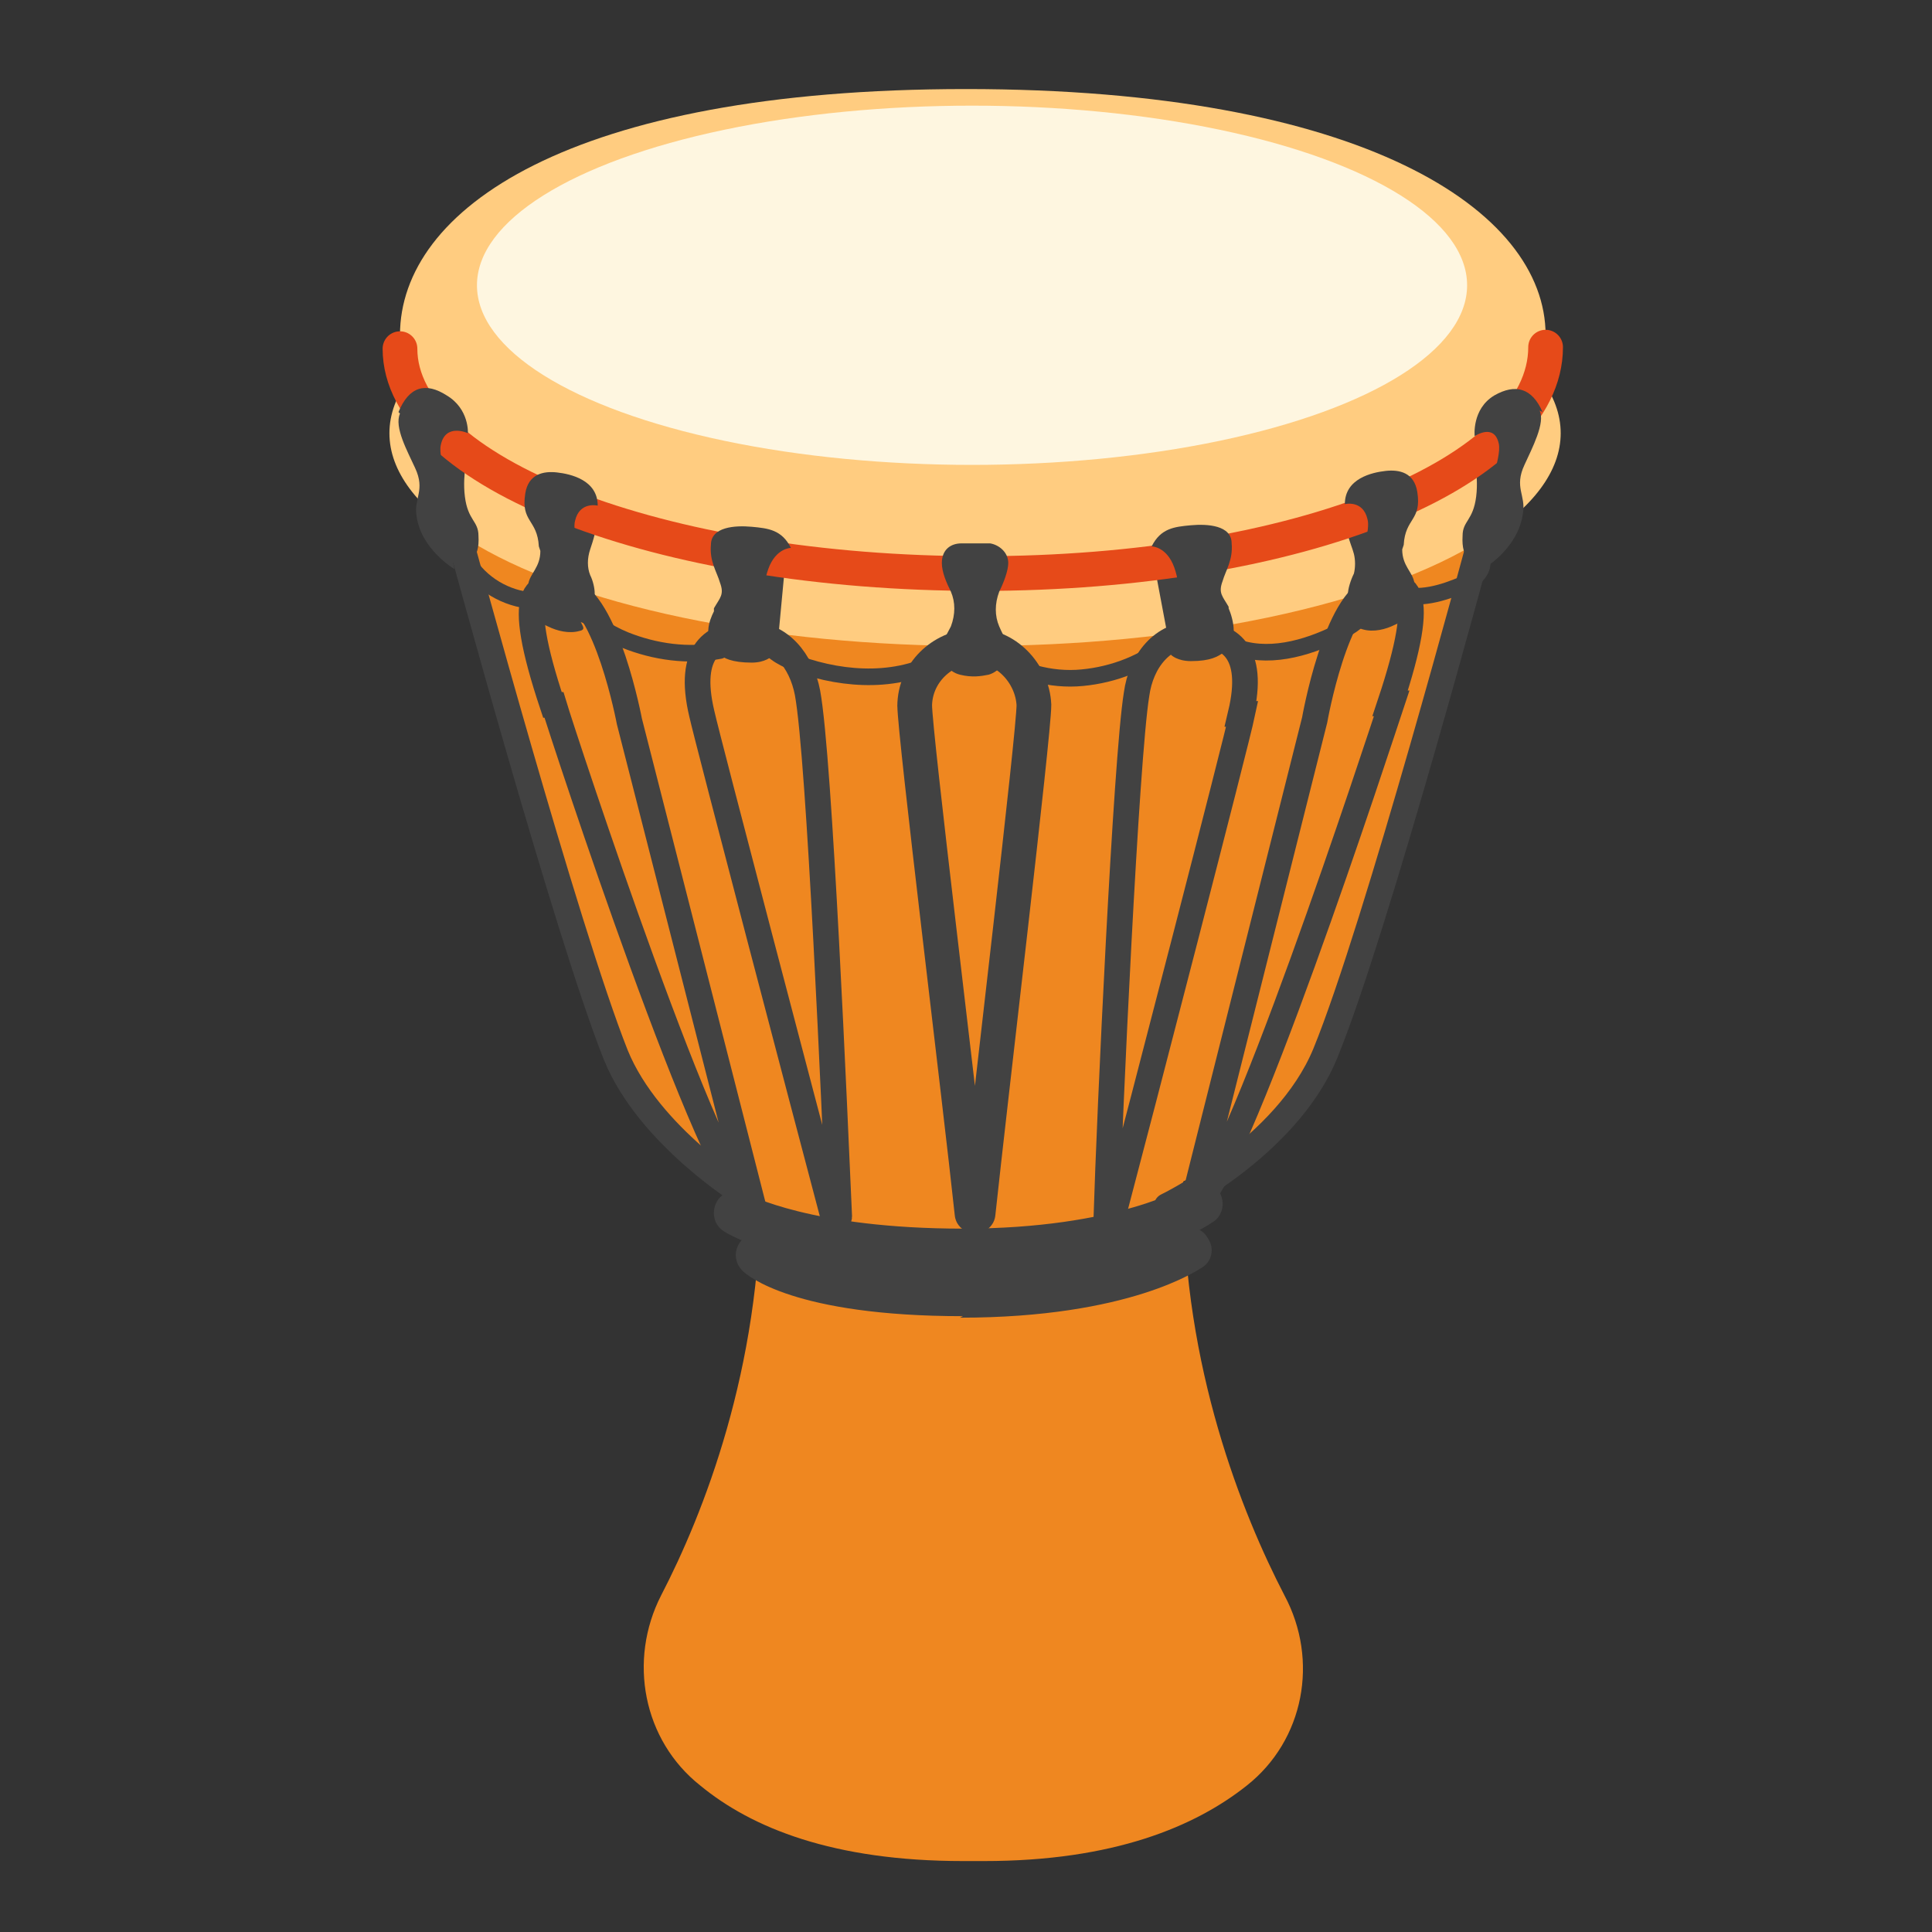 <?xml version="1.0" encoding="utf-8"?>
<!-- Generator: Adobe Illustrator 26.3.1, SVG Export Plug-In . SVG Version: 6.00 Build 0)  -->
<svg version="1.1" id="Layer_6" xmlns="http://www.w3.org/2000/svg" xmlns:xlink="http://www.w3.org/1999/xlink" x="0px" y="0px"
	 viewBox="0 0 128 128" style="enable-background:new 0 0 128 128;" xml:space="preserve">
<rect x="0" y="0" width="128" height="128" fill="#333333" stroke="none"/>
<path style="fill:#EF8720;" d="M85.1,105.7c-2.8-5.4-6.7-15.1-6.7-26.9c0-14.5-14-13-14-13s-14-1.5-14,13c0,11.9-3.8,21.5-6.6,26.9
	c-2.2,4.3-1.2,9.6,2.6,12.6c3.4,2.8,8.8,5,17.4,5c0.2,0,0.5,0,0.7,0s0.4,0,0.7,0c8.6,0,14-2.3,17.4-5
	C86.4,115.3,87.4,110,85.1,105.7z"/>
<path style="fill:#EF8720;" d="M100.4,27.7h-36h-36l12.5,40.8c1.6,4.2,6.2,12.7,22.9,12.7S86.4,72.7,88,68.4l0,0l12.3-40.8
	L100.4,27.7z"/>
<path style="fill:none;stroke:#424242;stroke-width:1.1;stroke-linecap:round;stroke-miterlimit:10;" d="M38.4,40.1
	c0.7,1.1,1.8,1.8,3,2.3c2,0.8,4.2,1.1,6.3,0.7"/>
<path style="fill:none;stroke:#424242;stroke-width:1.1;stroke-linecap:round;stroke-miterlimit:10;" d="M50.7,42.5
	c0.5,0.8,1.4,1.2,2.2,1.5c3.1,1.1,6.8,1.3,9.7-0.5"/>
<path style="fill:none;stroke:#424242;stroke-width:1.1;stroke-linecap:round;stroke-miterlimit:10;" d="M65.7,43.3
	c1.8,1.2,3.9,1.8,6,1.6s4.2-1,5.8-2.4"/>
<path style="fill:none;stroke:#424242;stroke-width:1.1;stroke-linecap:round;stroke-miterlimit:10;" d="M80.5,41.9
	c0.3,0.4,0.7,0.7,1.2,0.9c2.2,0.9,4.8,0.2,7-0.9c0.8-0.4,1.6-0.9,1.9-1.7"/>
<path style="fill:none;stroke:#424242;stroke-width:1.1;stroke-linecap:round;stroke-miterlimit:10;" d="M92.5,39.3
	c1.5,0.5,3.1,0,4.5-0.6c0.6-0.3,1.2-0.8,1.2-1.4"/>
<path style="fill:none;stroke:#424242;stroke-width:1.1;stroke-linecap:round;stroke-miterlimit:10;" d="M30.9,36.4
	c-0.2,0.5,0.1,0.9,0.4,1.3c1.1,1.4,2.9,2.2,4.6,2.1"/>
<ellipse style="fill:#FFCC80;" cx="64.6" cy="28.7" rx="38.8" ry="14.1"/>
<path style="fill:#424242;" d="M76.3,36.2v0.3l1.3,6.9c0,0,2-0.2,1.8-0.8s0.2-6.2,0.2-6.2"/>
<path style="fill:#424242;" d="M30.8,29c0.3,1.1-0.2,2.3,0,3.9s0.9,1.6,0.9,2.6c0.1,1.6-0.7,1.8-1.1,1.8c-1,0-2.1-1.5-2.2-4.6
	c0-0.6,0-2.5,0-2.9"/>
<path style="fill:none;stroke:#424242;stroke-width:1.7;stroke-linecap:round;stroke-miterlimit:10;" d="M30.5,35.8
	c0,0,7,25.8,10.3,34.1c2.2,5.4,8.6,9.3,8.6,9.3"/>
<path style="fill:#424242;" d="M37.9,32.7l1.7,1c0,0,0,0.8-0.2,1.7c-0.1,0.4-0.2,0.7-0.3,1c-0.2,0.6-0.2,1.2,0,1.7
	c0.2,0.4,0.3,0.9,0.3,1.2c0,0.6-0.5,2.1-0.7,2s-1.8-0.6-1.8-0.6l-0.2-3.9l-0.2-3.7l1.3-0.5L37.9,32.7z"/>
<path style="fill:#424242;" d="M97.8,29c-0.3,1.1,0.2,2.3,0,3.9s-0.9,1.6-0.9,2.6c-0.1,1.6,0.7,1.8,1.1,1.8c1,0,2.1-1.5,2.1-4.6
	c0-0.6,0-2.5,0-2.9"/>
<path style="fill:none;stroke:#424242;stroke-width:1.7;stroke-linecap:round;stroke-miterlimit:10;" d="M98.1,35.7
	c0,0-6.9,25.8-10.3,34.1c-2.6,6.3-10.5,10.1-10.5,10.1"/>
<polygon style="fill:#424242;" points="49.8,36.5 52.1,36.5 51.5,42.9 49.5,42 "/>
<path style="fill:#424242;" d="M90,33.1L90,33.1c-0.6,0.4-1,1.1-0.8,1.9c0,0.1,0,0.3,0.1,0.4c0.1,0.5,0.3,0.9,0.4,1.3
	c0.1,0.4,0.1,0.9,0,1.3c-0.2,0.4-0.4,1-0.4,1.4c0,0.6,0.5,2.1,0.7,2c0,0,0.3-0.1,0.7-0.2c0.7-0.2,1.2-0.9,1.2-1.6v-2.7
	c0.1,0,0.3-3.7,0.3-3.7L91.7,33c-0.5-0.2-1.1-0.1-1.6,0.1H90z"/>
<path style="fill:#FFCC80;" d="M26.5,22.2c0-8.3,11.2-16.3,37.5-16.3c26.2,0,38.4,8,38.4,16.3s-16.3,15-37.5,15s-38.4-6.7-38.4-14.9
	V22.2z"/>
<path style="fill:none;stroke:#E64A19;stroke-width:2.3;stroke-linecap:round;stroke-miterlimit:10;" d="M102.4,23
	c0,8.3-16.3,15-37.5,15s-38.4-6.7-38.4-14.9"/>
<ellipse style="fill:#FEF6E0;" cx="64.4" cy="18.9" rx="32.8" ry="11.9"/>
<path style="fill:none;stroke:#616161;stroke-width:3.4;stroke-linecap:round;stroke-miterlimit:10;" d="M88.1,68.5"/>
<path style="fill:none;stroke:#424242;stroke-width:2.3;stroke-linecap:round;stroke-miterlimit:10;" d="M60.6,46.8
	c0-2.2,1.8-3.9,3.9-4c2.1-0.1,3.9,1.8,4,3.9c0,1.9-2.9,26.2-3.7,33.7c0,0.2-0.4,0.2-0.4,0c-0.8-7.5-3.8-31.8-3.8-33.7L60.6,46.8z"/>
<path style="fill:#424242;" d="M66.2,41.5c-0.3-0.7-0.3-1.5,0-2.3c0.3-0.6,0.6-1.4,0.6-1.9c0-0.7-0.6-1.2-1.2-1.3h-1.9
	c-0.7,0-1.3,0.4-1.3,1.3c0,0.6,0.3,1.3,0.6,1.9c0.3,0.7,0.3,1.5,0,2.3c-0.3,0.6-0.6,1-0.6,1.6c0,0.7,0.4,1.4,1.2,1.6
	c0.8,0.2,1.4,0.1,1.9,0c0.7-0.2,1.2-0.9,1.3-1.6C66.8,42.6,66.5,42.2,66.2,41.5z"/>
<path style="fill:none;stroke:#424242;stroke-width:1.7;stroke-linecap:round;stroke-miterlimit:10;" d="M82.2,47.3
	c1-4.2-0.8-5.3-3-5.3s-3.6,1.8-3.9,4c-0.7,4.3-1.8,28-2,34.7c0,0.2,0.3,0.3,0.4,0c1.8-6.8,8.2-31.5,8.6-33.4L82.2,47.3z"/>
<path style="fill:none;stroke:#424242;stroke-width:1.7;stroke-linecap:round;stroke-miterlimit:10;" d="M92.1,46.6
	c2.6-7.8,1.1-8.2-1-7.6c-2.6,0.7-4,8.7-4,8.7L79,79.9c2.6-0.8,12.5-31.2,13.2-33.3L92.1,46.6z"/>
<path style="fill:#424242;" d="M93,36.1c0.1-1.8,1.2-1.6,0.9-3.5c-0.2-1.3-1.2-1.5-2.1-1.4s-2.7,0.5-2.7,2.2c0,0,1.2-0.3,1.5,1
	c0.2,0.7-0.4,2.2-0.3,3.2c0.3,1.9,0.2,2.7,0,3.3c-0.1,0.3-0.5,0.7,0,0.8c0.7,0.2,1.5,0,2.1-0.3c1-0.4,1.5-1.5,1.3-2.8
	c-0.1-0.7-0.8-1.1-0.8-2.2L93,36.1z"/>
<path style="fill:#424242;" d="M81.4,40.2c-0.4-0.7-0.7-0.9-0.4-1.7c0.2-0.7,0.7-1.4,0.6-2.5c0-1.2-1.6-1.3-2.7-1.2s-2,0.2-2.6,1.4
	c0,0,1,0,1.5,1.4s0.3,2.9,0,3.8c-0.3,1-0.2,2-0.2,2s0.4,0.4,1.3,0.4c1.3,0,1.8-0.3,2.2-0.6c1-0.7,0.6-2.2,0.3-2.9L81.4,40.2z"/>
<path style="fill:#424242;" d="M102.2,27.3c-0.7-1.6-1.8-1.9-3.2-1.1c-1.5,0.9-1.3,2.7-1.3,2.7s1.3-0.9,1.6,0.5
	c0.2,1-0.9,3.3-0.7,4.3c0.3,1.6-0.2,3.8-0.2,3.9c0,0,2.2-1.3,2.5-3.6c0.2-1.2-0.6-1.7,0.1-3.2c0.5-1.1,1.4-2.8,1-3.6L102.2,27.3z"/>
<path style="fill:none;stroke:#424242;stroke-width:1.7;stroke-linecap:round;stroke-miterlimit:10;" d="M46.5,47.3
	c-1-4.2,0.8-5.3,3-5.3s3.6,1.8,4,3.9c0.8,4.3,1.8,28,2.1,34.7c0,0.2-0.3,0.3-0.4,0C53.4,73.8,46.9,49.1,46.5,47.3z"/>
<path style="fill:none;stroke:#424242;stroke-width:1.7;stroke-linecap:round;stroke-miterlimit:10;" d="M36.6,46.7
	c-2.6-7.8-1.1-8.2,1-7.6c2.6,0.7,4.1,8.7,4.1,8.7l8.2,32.1c-2.6-0.7-12.6-31.2-13.2-33.2H36.6z"/>
<path style="fill:#424242;" d="M35.7,36.2c-0.1-1.8-1.2-1.6-0.9-3.5c0.2-1.3,1.2-1.5,2.1-1.4s2.7,0.5,2.7,2.2c0,0-1.2-0.3-1.5,1
	c-0.2,0.7,0.4,2.3,0.3,3.2c-0.3,1.9-0.2,2.7,0,3.3c0.1,0.4,0.5,0.7,0,0.8c-0.7,0.2-1.5,0-2.1-0.3c-1-0.4-1.5-1.5-1.3-2.8
	c0.1-0.7,0.8-1.1,0.8-2.2L35.7,36.2z"/>
<path style="fill:#424242;" d="M47.3,40.3c0.4-0.7,0.7-0.9,0.4-1.7c-0.2-0.7-0.7-1.4-0.6-2.5c0-1.2,1.6-1.3,2.7-1.2
	c1.1,0.1,2,0.2,2.6,1.4c0,0-1,0-1.5,1.4s-0.3,2.9,0,3.8c0.3,1,0.2,2,0.2,2s-0.4,0.4-1.3,0.4c-1.3,0-1.9-0.3-2.2-0.6
	c-1.1-1-0.6-2.2-0.3-2.8L47.3,40.3z"/>
<path style="fill:#424242;" d="M26.4,27.3c0.7-1.7,1.8-2,3.2-1.1c1.5,0.9,1.4,2.5,1.4,2.5s-1.5-0.7-1.8,0.8c-0.2,1,0.9,3.3,0.7,4.3
	c-0.3,1.6,0.2,3.8,0.2,3.9c0,0-2.2-1.3-2.5-3.5c-0.2-1.2,0.6-1.7-0.1-3.2c-0.5-1.1-1.4-2.7-1-3.6L26.4,27.3z"/>
<path style="fill:#424242;" d="M63.8,87.2c-11.2,0-14.3-2.7-14.6-3c-0.6-0.6-0.6-1.5,0-2.1s1.5-0.6,2,0c0.1,0,2.9,2.2,12.5,2.2
	c10.2,0,14.3-2.7,14.3-2.7c0.7-0.5,1.6-0.3,2,0.4c0.5,0.7,0.3,1.6-0.4,2c-0.2,0.1-4.7,3.3-16,3.3L63.8,87.2z"/>
<path style="fill:#424242;" d="M64.1,84.6c-11.1,0-16-2.9-16.1-3c-0.7-0.4-0.9-1.3-0.5-2s1.3-0.9,2-0.5c0,0,4.2,2.3,14.3,2.3
	c10.2,0,14.9-2.8,15-2.9c0.7-0.4,1.6-0.2,2,0.5s0.2,1.6-0.5,2C80.1,81.1,75.3,84.6,64.1,84.6z"/>
</svg>
